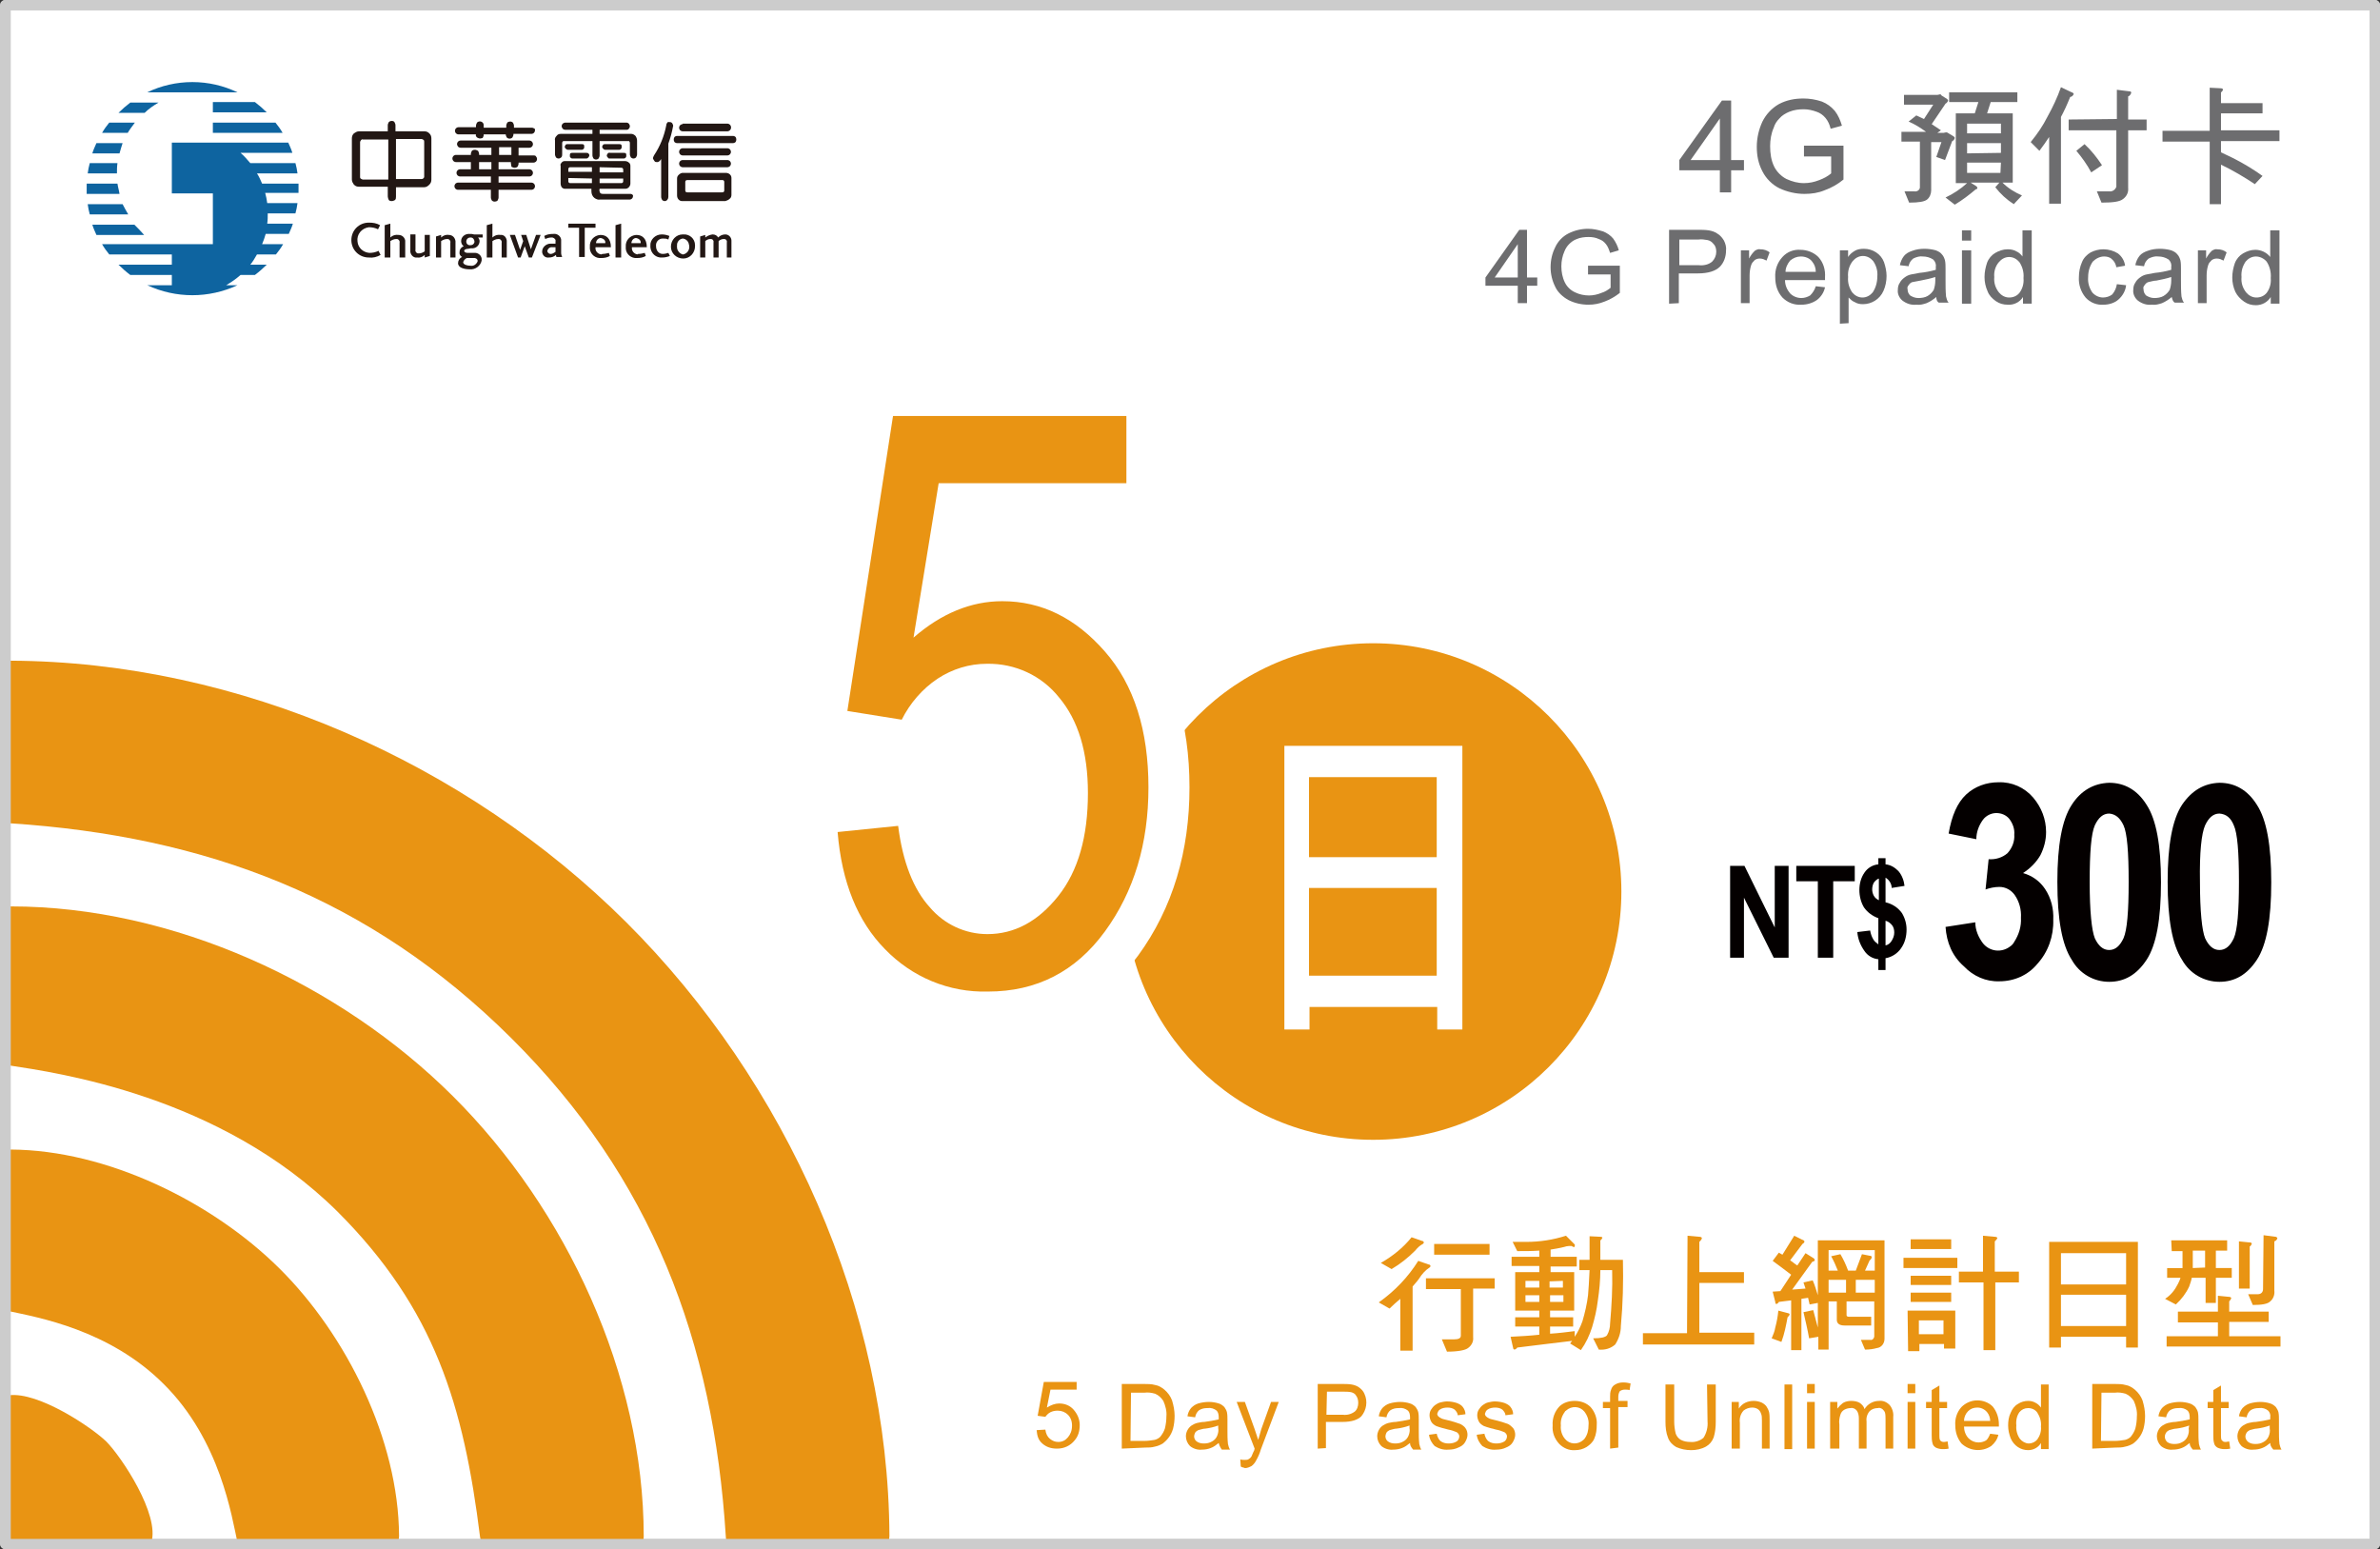 <?xml version="1.0" encoding="utf-8"?>
<!-- Generator: Adobe Illustrator 19.2.1, SVG Export Plug-In . SVG Version: 6.00 Build 0)  -->
<svg version="1.1" id="圖層_1" xmlns="http://www.w3.org/2000/svg" xmlns:xlink="http://www.w3.org/1999/xlink" x="0px" y="0px"
	 viewBox="0 0 464 302" style="enable-background:new 0 0 464 302;" xml:space="preserve">
<rect x="0" y="0" width="464" height="302" fill="#333333" stroke="none"/>
<style type="text/css">
	.st0{fill:#FFFFFF;stroke:#CCCCCC;stroke-width:2;stroke-linecap:round;stroke-linejoin:round;}
	.st1{fill:#040000;}
	.st2{fill:#E99413;}
	.st3{fill:#6D6D6F;}
	.st4{fill:#FFFFFF;}
	.st5{fill:#0E64A0;}
	.st6{fill:#221714;}
	.st7{fill:#4D92C0;stroke:#FFFFFF;stroke-width:16;stroke-miterlimit:10;}
	.st8{fill:none;stroke:#CCCCCC;stroke-width:2;stroke-linecap:round;stroke-linejoin:round;}
</style>
<title>5day</title>
<rect x="1" y="1" class="st0" width="462" height="300"/>
<path class="st1" d="M379.3,180.7l5.8-0.9c0,1.5,0.6,2.9,1.5,4.1c1.3,1.6,3.6,1.9,5.3,0.6c0.3-0.2,0.6-0.5,0.8-0.9
	c0.9-1.4,1.4-3,1.3-4.7c0.1-1.5-0.3-3.1-1.2-4.4c-0.7-1-1.8-1.6-3-1.6c-0.9,0-1.9,0.2-2.7,0.5l0.6-5.9c1.3,0.1,2.7-0.3,3.7-1.2
	c0.9-1,1.4-2.3,1.3-3.6c0.1-1.1-0.3-2.2-1-3.1c-0.6-0.7-1.5-1.1-2.5-1.1c-1,0-2,0.5-2.6,1.3c-0.8,1.1-1.3,2.4-1.3,3.8l-5.4-1.1
	c0.6-3.5,1.7-6,3.4-7.6c1.7-1.6,4-2.4,6.3-2.4c2.6-0.1,5.1,1,6.8,3c1.6,1.9,2.5,4.2,2.5,6.7c0,1.6-0.4,3.1-1.1,4.5
	c-0.8,1.4-2,2.6-3.4,3.5c1.8,0.5,3.3,1.6,4.3,3.1c1.2,1.8,1.7,3.9,1.6,6c0.1,3.2-1,6.3-3.1,8.6c-1.8,2.2-4.5,3.4-7.4,3.4
	c-2.6,0.1-5.1-1-6.9-2.9C380.6,186.4,379.5,183.7,379.3,180.7z"/>
<path class="st1" d="M411.2,152.6c3,0,5.5,1.4,7.3,4.3c1.9,2.9,2.8,7.9,2.8,15.1c0,7.2-0.9,12.2-2.8,15.1c-1.9,2.9-4.3,4.3-7.3,4.3
	c-3,0-5.8-1.6-7.3-4.3c-1.9-2.9-2.8-7.9-2.8-15.2c0-7.1,0.9-12.1,2.8-15C405.7,154.1,408.2,152.7,411.2,152.6z M411.2,158.6
	c-1.2,0-2.1,0.8-2.8,2.3c-0.7,1.6-1,5.2-1,11c0,5.8,0.4,9.5,1,11c0.7,1.5,1.6,2.3,2.8,2.3c1.2,0,2.1-0.8,2.8-2.3c0.7-1.6,1-5.2,1-11
	c0-5.8-0.3-9.5-1-11C413.3,159.4,412.4,158.7,411.2,158.6L411.2,158.6z"/>
<path class="st1" d="M432.7,152.6c3,0,5.5,1.4,7.3,4.3c1.9,2.9,2.8,7.9,2.8,15.1c0,7.2-0.9,12.2-2.8,15.1c-1.9,2.9-4.3,4.3-7.3,4.3
	c-3,0-5.8-1.6-7.3-4.3c-1.9-2.9-2.8-7.9-2.8-15.2c0-7.1,0.9-12.1,2.8-15C427.3,154.1,429.7,152.7,432.7,152.6z M432.7,158.6
	c-1.2,0-2.1,0.8-2.8,2.3c-0.7,1.6-1.1,5.2-1,11c0,5.8,0.4,9.5,1,11c0.7,1.5,1.6,2.3,2.8,2.3c1.2,0,2.1-0.8,2.8-2.3
	c0.7-1.6,1-5.2,1-11c0-5.8-0.3-9.5-1-11C434.9,159.4,434,158.7,432.7,158.6L432.7,158.6z"/>
<path class="st1" d="M337.3,186.7v-17.9h2.8l5.9,12v-12h2.7v17.9h-2.9l-5.8-11.7v11.7H337.3L337.3,186.7z"/>
<path class="st1" d="M354.4,186.7v-14.9h-4.2v-3h11.4v3h-4.2v14.9H354.4z"/>
<path class="st1" d="M366.2,184.1V179c-1.1-0.4-2.1-1.1-2.8-2.1c-0.6-1-0.9-2.2-0.9-3.4c0-1.2,0.3-2.4,1-3.4
	c0.6-0.9,1.6-1.5,2.7-1.6v-1.2h1.4v1.2c1,0.1,1.8,0.6,2.5,1.3c0.7,0.8,1.1,1.9,1.2,2.9l-2.5,0.4c0-0.8-0.5-1.6-1.2-2v4.8
	c1.3,0.3,2.4,1,3.2,2.1c0.6,1,0.9,2.1,0.9,3.2c0,1.3-0.3,2.6-1.1,3.7c-0.7,1-1.8,1.7-3,1.9v2.3h-1.4V187c-1.1-0.1-2.1-0.7-2.7-1.6
	c-0.8-1.1-1.3-2.4-1.4-3.7l2.5-0.3c0.1,0.6,0.3,1.2,0.6,1.7C365.4,183.5,365.8,183.8,366.2,184.1z M366.2,171.3
	c-0.4,0.2-0.7,0.5-0.9,0.8c-0.2,0.4-0.3,0.8-0.3,1.3c0,0.4,0.1,0.8,0.3,1.2c0.2,0.4,0.6,0.7,1,0.9V171.3L366.2,171.3z M367.6,184.3
	c0.5-0.1,0.9-0.4,1.2-0.9c0.3-0.5,0.5-1,0.5-1.6c0-0.5-0.1-1-0.4-1.4c-0.3-0.4-0.8-0.8-1.3-0.9L367.6,184.3L367.6,184.3z"/>
<path class="st2" d="M279.6,242.5h10.8v2.1h-10.8V242.5z M277.9,249.2h13.5v2h-4.2v9.5c0.1,0.8-0.3,1.6-1,2.1
	c-0.5,0.4-1.9,0.7-4.1,0.7l-1-2.4h2.4c0.8,0,1.3-0.2,1.3-0.7v-9.1h-6.8V249.2z M275.2,241.2l2,0.7c0.2,0,0.3,0.1,0.4,0.3
	c0,0.1-0.1,0.2-0.2,0.3c-0.6,0.3-1.1,0.8-1.5,1.3c-1.4,1.4-2.9,2.6-4.6,3.6l-2.1-1.2C271.5,244.9,273.6,243.2,275.2,241.2
	L275.2,241.2z M276.5,245.8l2,0.7c0.2,0,0.3,0.1,0.4,0.3c0,0.1-0.1,0.2-0.2,0.3c-0.8,0.5-1.5,1.3-2,2.1c-0.4,0.6-0.9,1.1-1.3,1.6
	v12.5H273v-10.1c-0.7,0.6-1.4,1.2-2.1,1.9l-2.1-1.2C271.9,251.7,274.5,249,276.5,245.8L276.5,245.8z"/>
<path class="st2" d="M304.8,253.8v-1.3h-2.6v1.3H304.8z M302.1,249.8v1.2h2.6v-1.3L302.1,249.8L302.1,249.8z M300.1,253.8v-1.3h-2.7
	v1.3H300.1z M297.4,251h2.7v-1.3h-2.7V251L297.4,251z M305.9,242.9c-0.3,0-0.7,0.1-1,0.2c-0.9,0.2-1.8,0.4-2.6,0.5v1.4h5.1v1.9h-5.1
	v1.1h4.6v7.5h-4.7v1.3h4.5v1.8h-4.5v1.4c1.6-0.1,3.2-0.3,4.8-0.5v1.1c0.6-0.9,1.1-1.9,1.5-3c0.5-1.7,0.9-3.4,1.1-5.1
	c0.1-1.1,0.2-2.7,0.3-4.9h-2v-2h2c0-1.4,0-2.9,0-4.6l2,0.1c0.4,0,0.5,0.1,0.5,0.2c-0.1,0.2-0.2,0.4-0.4,0.5c0,1.4,0,2.6,0,3.8h4.4
	c0.1,4.3,0,8.6-0.4,12.9c0,1.3-0.4,2.5-1.1,3.6c-0.9,0.8-2,1.1-3.2,1l-1.1-2.2c1.5,0,2.4-0.2,2.7-0.6c0.4-0.7,0.6-1.5,0.6-2.3
	c0.3-3.5,0.5-6.9,0.4-10.4h-2.3c0,2-0.2,4-0.5,6c-0.2,1.7-0.6,3.4-1.1,5.1c-0.5,1.6-1.2,3.1-2.2,4.5l-2.1-1.3l0.4-0.5
	c-2.4,0.3-6,0.7-10.7,1.3c-0.1,0.2-0.3,0.3-0.5,0.4c-0.2,0-0.3-0.2-0.3-0.3c0,0,0,0,0,0l-0.5-2.2c1.9-0.1,3.8-0.2,5.6-0.4v-1.6h-4.7
	v-1.8h4.7v-1.3h-4.7V248h4.7v-1.2h-5.4V245h5.4v-1.2c-1.3,0.1-2.8,0.1-4.3,0.1l-0.9-1.8h2.7c2.6,0,5.2-0.4,7.7-1.2l1.6,1.6
	c0.1,0.1,0.2,0.2,0.1,0.4c0,0.1,0,0.2-0.1,0.2c-0.2,0-0.4-0.1-0.5-0.2C306.2,242.9,306,242.9,305.9,242.9L305.9,242.9z"/>
<path class="st2" d="M329,240.9l2.2,0.2c0.4,0,0.6,0.1,0.6,0.3c-0.1,0.3-0.3,0.5-0.5,0.7v5.9h8.7v2.1h-8.7v9.7h10.7v2.3h-21.7v-2.2
	h8.6L329,240.9L329,240.9z"/>
<path class="st2" d="M361.8,252h3.7v-2.5h-3.7V252z M356.5,252h3.4v-2.5h-3.4V252z M356.5,247.7h1.8c-0.4-1-0.8-1.9-1.3-2.8l1.8-0.4
	c0.6,1,1.1,2.1,1.5,3.2h1.5l1.2-3.2l1.5,0.3c0.3,0,0.4,0.1,0.4,0.3c0,0.2-0.2,0.5-0.4,0.6l-0.9,2h1.9v-4h-9L356.5,247.7L356.5,247.7
	z M349.8,240.9l1.6,0.8c0.2,0,0.3,0.2,0.4,0.3c0,0.2-0.2,0.4-0.4,0.5l-2.4,3.2c0.5,0.3,0.9,0.7,1.4,1l1.6-2.4l1.6,1
	c0.1,0.1,0.2,0.2,0.2,0.4c0,0.1-0.2,0.2-0.5,0.3l-3.9,5.4c0.9-0.1,1.8-0.1,2.6-0.2c-0.1-0.4-0.3-0.8-0.4-1.2l1.8-0.4
	c0.4,0.9,0.7,1.9,1,2.9v-10.7h13v19.2c0,0.9-0.6,1.7-1.5,1.8c-0.7,0.2-1.5,0.3-2.3,0.3l-0.8-1.9l1.8,0c0.4,0.1,0.7-0.2,0.8-0.6
	c0-0.1,0-0.1,0-0.2v-6.7h-5.4v2.7c0,0.2,0.2,0.3,0.5,0.3h4.3v1.7h-5.2c-1,0-1.5-0.4-1.5-1.1v-3.6h-1.6v9.4h-2v-2.5l-1.8,0.3
	c-0.3-1.7-0.7-3.4-1.1-5.1l1.9-0.4c0.3,1.2,0.6,2.3,0.9,3.4V254l-1.6,0.3c-0.1-0.4-0.2-0.9-0.3-1.3l-1.3,0.2v10h-2v-9.7l-2.4,0.3
	c-0.1,0.2-0.3,0.4-0.5,0.4c-0.1,0-0.2-0.1-0.2-0.4l-0.5-2l1.5-0.1l2.1-3.2c-1.3-1-2.5-1.9-3.6-2.7l1.2-1.6l0.7,0.4L349.8,240.9z
	 M346.7,255.5l1.9,0.5c0.1,0,0.3,0.1,0.3,0.2c0,0,0,0,0,0c0,0.2-0.2,0.4-0.4,0.6c-0.3,1.6-0.6,3.2-1.2,4.8l-1.9-0.7
	c0.3-0.7,0.6-1.4,0.7-2.1C346.4,257.7,346.6,256.6,346.7,255.5L346.7,255.5z"/>
<path class="st2" d="M381.8,247.9h4.8v-7l2.2,0.2c0.4,0,0.6,0.1,0.6,0.3c-0.1,0.2-0.3,0.4-0.5,0.6v5.9h4.7v2.1H389v13.2h-2.3v-13.2
	h-4.8V247.9z M374.1,260.1h4.8v-2.7h-4.8V260.1z M372.5,252h7.9v1.8h-7.9V252z M372.5,248.7h7.9v1.8h-7.9V248.7z M372.5,241.6h7.9
	v1.9h-7.9V241.6z M371.9,255.5h9.3v7.4h-2.2V262h-4.8v1.4h-2.2L371.9,255.5L371.9,255.5z M371.1,245.2h10.5v2h-10.5V245.2z"/>
<path class="st2" d="M401.8,258.5h12.7v-6.1h-12.7V258.5z M401.8,250.4h12.7v-6.1h-12.7V250.4z M399.5,242.1h17.3v20.6h-2.3v-2.1
	h-12.7v2.1h-2.3V242.1L399.5,242.1z"/>
<path class="st2" d="M441.3,240.8l2.3,0.3c0.2,0,0.3,0.1,0.4,0.3c-0.1,0.3-0.3,0.5-0.6,0.6v9.6c0.1,0.8-0.2,1.6-0.8,2.1
	c-0.5,0.5-1.6,0.7-3.4,0.7l-0.9-2.1h1.9c0.6,0,1-0.4,1-1c0,0,0,0,0-0.1L441.3,240.8L441.3,240.8z M436.5,242l2,0.2
	c0.4,0,0.5,0.1,0.5,0.3c-0.1,0.2-0.2,0.4-0.4,0.5v8.2h-2.1L436.5,242L436.5,242z M429.9,247.1v-3.3h-2.4v3.4L429.9,247.1
	L429.9,247.1z M424.6,255.7h7.8v-3.1l2,0.2c0.4,0,0.6,0.1,0.6,0.3c-0.1,0.2-0.2,0.4-0.4,0.6v2h7.7v2h-7.7v2.8h10v2h-22.2v-2h10v-2.7
	h-7.8L424.6,255.7L424.6,255.7z M423.3,241.8h10.9v2h-2.2v3.4h3.1v1.9h-3.1v4.9h-2v-4.9h-2.7c-0.1,0.6-0.3,1.1-0.5,1.7
	c-0.6,1.3-1.5,2.5-2.6,3.5l-2.1-1.1c1.1-0.7,1.9-1.7,2.5-2.9c0.2-0.4,0.4-0.8,0.5-1.2h-2.6v-1.9h3v-3.3h-2.1L423.3,241.8
	L423.3,241.8z"/>
<path class="st3" d="M295.9,54.1v-6.5l-4.5,6.5L295.9,54.1L295.9,54.1z M295.9,59.1v-3.4h-6.3v-1.6l6.6-9.3h1.5v9.3h2v1.6h-2v3.4
	L295.9,59.1L295.9,59.1z"/>
<path class="st3" d="M309.6,53.5v-1.7h6.2v5.3c-0.9,0.7-1.9,1.3-3,1.7c-1,0.4-2,0.6-3.1,0.6c-1.4,0-2.7-0.3-3.9-0.9
	c-1.1-0.6-2.1-1.5-2.6-2.6c-0.6-1.2-0.9-2.5-0.9-3.8c0-1.4,0.3-2.7,0.9-3.9c0.5-1.1,1.4-2.1,2.6-2.7c1.2-0.6,2.5-0.9,3.8-0.9
	c1,0,1.9,0.2,2.9,0.5c0.8,0.3,1.5,0.8,2,1.4c0.5,0.7,0.9,1.5,1.1,2.3l-1.7,0.5c-0.2-0.6-0.4-1.2-0.8-1.7c-0.4-0.5-0.8-0.8-1.4-1
	c-0.6-0.3-1.3-0.4-2-0.4c-0.8,0-1.6,0.1-2.3,0.4c-0.6,0.2-1.1,0.6-1.5,1c-0.4,0.4-0.7,0.9-0.9,1.4c-0.4,0.9-0.6,1.9-0.6,2.9
	c0,1.1,0.2,2.2,0.7,3.2c0.4,0.8,1.1,1.5,2,1.9c0.8,0.4,1.8,0.6,2.7,0.6c0.8,0,1.7-0.2,2.4-0.5c0.7-0.2,1.3-0.6,1.8-1v-2.6H309.6z"/>
<path class="st3" d="M327.4,51.7h3.8c0.9,0.1,1.9-0.1,2.6-0.7c0.5-0.5,0.8-1.2,0.8-1.9c0-0.5-0.1-1.1-0.5-1.5
	c-0.3-0.4-0.7-0.7-1.2-0.8c-0.6-0.1-1.2-0.2-1.8-0.1h-3.7L327.4,51.7L327.4,51.7z M325.4,59.2V44.8h5.5c0.7,0,1.5,0,2.2,0.1
	c0.6,0.1,1.3,0.3,1.8,0.7c0.5,0.3,0.9,0.8,1.2,1.3c0.3,0.6,0.5,1.3,0.4,2c0,1.1-0.4,2.3-1.2,3.1c-0.8,0.8-2.2,1.3-4.3,1.3h-3.7v5.8
	L325.4,59.2L325.4,59.2z"/>
<path class="st3" d="M339.4,59.2V48.8h1.6v1.6c0.3-0.6,0.7-1.1,1.1-1.5c0.3-0.2,0.7-0.4,1.1-0.3c0.7,0,1.3,0.2,1.8,0.6l-0.6,1.6
	c-0.4-0.2-0.8-0.4-1.3-0.4c-0.4,0-0.7,0.1-1,0.3c-0.3,0.3-0.6,0.6-0.7,1c-0.2,0.6-0.3,1.3-0.3,2v5.4H339.4L339.4,59.2z"/>
<path class="st3" d="M348.1,53h5.9c0-0.7-0.2-1.4-0.7-2c-0.5-0.7-1.4-1-2.2-1c-0.8,0-1.5,0.3-2.1,0.8
	C348.5,51.4,348.1,52.2,348.1,53z M354,55.8l1.8,0.2c-0.2,1-0.8,1.9-1.6,2.5c-0.9,0.6-1.9,0.9-3,0.9c-1.4,0.1-2.7-0.4-3.7-1.4
	c-1-1.1-1.4-2.5-1.4-3.9c-0.1-1.5,0.4-2.9,1.4-4c0.9-1,2.2-1.5,3.5-1.4c1.3,0,2.6,0.5,3.5,1.4c1,1.1,1.4,2.5,1.3,4
	c0,0.1,0,0.3,0,0.5H348c0,1,0.4,1.9,1,2.6c0.6,0.6,1.4,0.9,2.2,0.9c0.6,0,1.2-0.2,1.7-0.5C353.4,57.1,353.8,56.5,354,55.8L354,55.8z
	"/>
<path class="st3" d="M360.3,54c-0.1,1.1,0.2,2.1,0.8,3c0.5,0.6,1.2,1,2,1c0.8,0,1.5-0.4,2-1c0.6-0.9,0.9-2,0.9-3.1
	c0.1-1.1-0.2-2.1-0.8-3c-0.5-0.6-1.2-1-2-1c-0.8,0-1.5,0.4-2,1C360.5,51.8,360.2,52.9,360.3,54z M358.7,63.1V48.8h1.6v1.3
	c0.3-0.5,0.8-0.9,1.3-1.2c0.5-0.3,1.1-0.4,1.8-0.4c1.7,0,3.3,1,3.9,2.6c0.3,0.9,0.5,1.8,0.5,2.7c0,1-0.2,2-0.6,2.9
	c-0.7,1.6-2.3,2.6-4,2.6c-0.6,0-1.1-0.1-1.6-0.4c-0.5-0.2-0.8-0.5-1.2-0.9v5L358.7,63.1L358.7,63.1z"/>
<path class="st3" d="M377.3,54c-0.9,0.3-1.9,0.5-2.9,0.7c-0.5,0.1-1.1,0.2-1.6,0.3c-0.3,0.1-0.5,0.3-0.7,0.6
	c-0.2,0.2-0.3,0.5-0.2,0.8c0,0.5,0.2,0.9,0.5,1.2c0.5,0.3,1,0.5,1.6,0.5c0.6,0,1.3-0.1,1.8-0.4c0.5-0.3,0.9-0.7,1.2-1.2
	c0.2-0.6,0.3-1.2,0.3-1.8L377.3,54L377.3,54z M377.5,57.9c-0.6,0.5-1.2,0.9-1.9,1.2c-0.6,0.2-1.3,0.4-2,0.3c-1,0.1-1.9-0.2-2.7-0.8
	c-0.6-0.5-1-1.3-0.9-2.1c0-0.5,0.1-1,0.4-1.4c0.2-0.4,0.5-0.7,0.9-1c0.4-0.3,0.8-0.5,1.3-0.6c0.5-0.1,1.1-0.2,1.6-0.3
	c1.1-0.1,2.1-0.3,3.2-0.6v-0.5c0.1-0.6-0.1-1.1-0.5-1.5c-0.6-0.4-1.3-0.6-2-0.6c-0.6-0.1-1.3,0.1-1.9,0.4c-0.5,0.4-0.8,0.9-0.9,1.5
	l-1.7-0.2c0.1-0.6,0.4-1.3,0.8-1.8c0.4-0.5,1-0.8,1.6-1c0.8-0.3,1.6-0.4,2.4-0.4c0.7,0,1.5,0.1,2.2,0.3c0.5,0.2,0.9,0.4,1.2,0.8
	c0.3,0.3,0.5,0.8,0.6,1.2c0.1,0.5,0.1,1.1,0.1,1.6v2.3c0,1,0,2.1,0.1,3.1c0.1,0.4,0.2,0.9,0.5,1.2h-1.9
	C377.6,58.8,377.5,58.3,377.5,57.9L377.5,57.9z"/>
<path class="st3" d="M382.5,59.2V48.8h1.8v10.4H382.5z M382.5,46.9v-2h1.8v2H382.5z"/>
<path class="st3" d="M388.8,54c-0.1,1.1,0.2,2.1,0.9,3c0.5,0.6,1.2,1,2,1c0.8,0,1.5-0.3,2-0.9c0.6-0.8,0.9-1.8,0.8-2.9
	c0.1-1.1-0.2-2.2-0.8-3.1c-0.5-0.6-1.2-1-2-1c-0.8,0-1.5,0.4-2,1C389,51.9,388.7,53,388.8,54z M394.4,59.2v-1.3
	c-0.6,1-1.8,1.6-3,1.5c-0.8,0-1.6-0.2-2.3-0.7c-0.7-0.5-1.3-1.1-1.6-1.9c-0.4-0.9-0.6-1.8-0.6-2.8c0-1,0.2-1.9,0.5-2.8
	c0.3-0.8,0.9-1.5,1.6-1.9c0.7-0.4,1.5-0.7,2.4-0.7c0.6,0,1.2,0.1,1.7,0.4c0.5,0.2,0.9,0.6,1.2,1v-5.1h1.8v14.3L394.4,59.2
	L394.4,59.2z"/>
<path class="st3" d="M412.7,55.4l1.8,0.2c-0.1,1.1-0.7,2.1-1.5,2.8c-0.8,0.7-1.9,1-2.9,1c-1.3,0.1-2.6-0.4-3.5-1.4
	c-0.9-1.1-1.4-2.5-1.3-4c0-1,0.2-2,0.6-2.9c0.3-0.8,1-1.5,1.7-1.9c0.8-0.4,1.6-0.6,2.5-0.6c1,0,2,0.3,2.8,0.8
	c0.8,0.6,1.3,1.5,1.4,2.4l-1.7,0.3c-0.1-0.6-0.4-1.2-0.9-1.6c-0.4-0.4-1-0.5-1.5-0.5c-0.8,0-1.6,0.4-2.2,1c-0.6,0.9-0.9,1.9-0.9,3
	c-0.1,1.1,0.2,2.1,0.8,3c0.5,0.6,1.3,1,2.1,1c0.6,0,1.3-0.2,1.8-0.6C412.3,56.8,412.6,56.1,412.7,55.4z"/>
<path class="st3" d="M423.3,54c-0.9,0.3-1.9,0.5-2.9,0.7c-0.5,0-1.1,0.2-1.6,0.3c-0.3,0.1-0.5,0.3-0.7,0.6c-0.2,0.2-0.3,0.5-0.2,0.8
	c0,0.5,0.2,0.9,0.5,1.2c0.5,0.3,1,0.5,1.6,0.5c0.6,0,1.3-0.1,1.8-0.4c0.5-0.3,0.9-0.7,1.2-1.2c0.2-0.6,0.3-1.2,0.3-1.8L423.3,54
	L423.3,54z M423.4,57.9c-0.6,0.5-1.2,0.9-1.9,1.2c-0.6,0.2-1.3,0.4-2,0.3c-1,0.1-1.9-0.2-2.7-0.8c-0.6-0.5-1-1.3-0.9-2.1
	c0-0.5,0.1-1,0.4-1.4c0.2-0.4,0.5-0.7,0.9-1c0.4-0.3,0.8-0.5,1.3-0.6c0.5-0.1,1.1-0.2,1.6-0.3c1.1-0.1,2.1-0.3,3.2-0.6v-0.5
	c0.1-0.6-0.1-1.1-0.5-1.5c-0.6-0.4-1.3-0.6-2-0.6c-0.6-0.1-1.3,0.1-1.9,0.4c-0.5,0.4-0.8,0.9-0.9,1.5l-1.7-0.2
	c0.1-0.6,0.4-1.3,0.8-1.8c0.4-0.5,1-0.8,1.6-1c0.8-0.3,1.6-0.4,2.4-0.4c0.7,0,1.5,0.1,2.2,0.3c0.5,0.2,0.9,0.4,1.2,0.8
	c0.3,0.3,0.5,0.8,0.6,1.2c0.1,0.5,0.1,1.1,0.1,1.6v2.3c0,1,0,2.1,0.1,3.1c0.1,0.4,0.2,0.9,0.5,1.2h-1.8
	C423.6,58.8,423.5,58.3,423.4,57.9L423.4,57.9z"/>
<path class="st3" d="M428.5,59.2V48.8h1.6v1.6c0.3-0.6,0.7-1.1,1.1-1.5c0.3-0.2,0.7-0.4,1.1-0.3c0.7,0,1.3,0.2,1.8,0.6l-0.6,1.6
	c-0.4-0.2-0.8-0.4-1.3-0.4c-0.4,0-0.7,0.1-1,0.3c-0.3,0.3-0.6,0.6-0.7,1c-0.2,0.6-0.3,1.3-0.3,2v5.4H428.5L428.5,59.2z"/>
<path class="st3" d="M437,54c-0.1,1.1,0.2,2.1,0.9,3c0.5,0.6,1.2,1,2,1c0.8,0,1.5-0.3,2-0.9c0.6-0.8,0.9-1.8,0.8-2.9
	c0.1-1.1-0.2-2.3-0.8-3.2c-0.5-0.6-1.3-1-2.1-1c-0.8,0-1.5,0.4-2,1C437.2,51.9,436.9,52.9,437,54z M442.7,59.2v-1.3
	c-0.6,1-1.7,1.6-2.9,1.6c-0.8,0-1.6-0.2-2.3-0.7c-0.7-0.5-1.3-1.1-1.7-1.9c-0.4-0.9-0.6-1.8-0.6-2.8c0-1,0.2-1.9,0.5-2.8
	c0.3-0.8,0.9-1.5,1.6-1.9c0.7-0.4,1.5-0.7,2.4-0.7c1.1,0,2.2,0.5,2.9,1.4v-5.2h1.8v14.3L442.7,59.2L442.7,59.2z"/>
<path class="st3" d="M335.3,31.2v-8.1l-5.7,8.1L335.3,31.2L335.3,31.2z M335.3,37.5v-4.3h-7.9v-2l8.3-11.6h1.8v11.6h2.5v2h-2.5v4.3
	L335.3,37.5L335.3,37.5z"/>
<path class="st3" d="M351.7,30.5v-2.1h7.7V35c-1.1,0.9-2.3,1.6-3.7,2.1c-1.2,0.5-2.5,0.7-3.9,0.7c-1.7,0-3.4-0.4-4.9-1.1
	c-1.4-0.7-2.6-1.9-3.3-3.3c-0.8-1.5-1.1-3.1-1.1-4.8c0-1.7,0.4-3.4,1.1-4.9c0.7-1.4,1.8-2.6,3.2-3.4c1.5-0.8,3.1-1.1,4.8-1.1
	c1.2,0,2.4,0.2,3.6,0.6c1,0.4,1.8,1,2.5,1.8c0.7,0.9,1.1,1.9,1.4,2.9l-2.2,0.6c-0.2-0.8-0.5-1.5-1-2.1c-0.5-0.6-1.1-1-1.7-1.2
	c-0.8-0.3-1.7-0.5-2.5-0.5c-1,0-1.9,0.1-2.9,0.5c-0.7,0.3-1.4,0.7-1.9,1.3c-0.5,0.5-0.9,1.1-1.1,1.8c-0.5,1.1-0.7,2.4-0.7,3.6
	c0,1.4,0.2,2.8,0.8,4c0.5,1,1.4,1.9,2.4,2.4c1.1,0.5,2.2,0.8,3.4,0.8c1,0,2-0.2,3-0.6c0.8-0.3,1.6-0.7,2.3-1.3v-3.3H351.7
	L351.7,30.5z"/>
<path class="st3" d="M390.1,31.7h-6.6v2h6.5L390.1,31.7L390.1,31.7z M390.1,29.8v-1.9h-6.6v2L390.1,29.8L390.1,29.8z M390.1,26v-1.9
	h-6.6V26L390.1,26L390.1,26z M393.3,18v1.9h-5.2l-0.7,2.2h5v13.5h-2c1.1,1.1,2.4,1.9,3.8,2.5l-1.6,1.7c-1.4-0.9-2.6-2-3.6-3.3
	l0.8-0.9h-5.6l1.1,0.7c0.1,0.1,0.2,0.2,0.2,0.3c0,0.2-0.1,0.3-0.3,0.3c-1.3,1.1-2.6,2.1-4.1,3l-1.8-1.4c1.5-0.7,3-1.7,4.2-2.8h-2.2
	V22.1h3.7l0.7-2.2h-5.7V18H393.3L393.3,18z M378.5,18.6l1.1,0.7c0.1,0.1,0.2,0.2,0.2,0.3c-0.1,0.3-0.3,0.5-0.5,0.6l-2.7,4
	c0.6,0.4,1.2,0.8,1.8,1.2l-0.7,0.5h1.2l0.5-0.1c0.2,0,0.4,0.1,0.5,0.2l1,0.6c0.1,0.1,0.2,0.2,0.2,0.3c-0.1,0.3-0.2,0.5-0.5,0.6
	l-1.4,3.7l-1.7-0.6l1-2.9h-2v9.4c0,0.7-0.3,1.4-0.8,1.8c-0.5,0.4-1.6,0.6-3.5,0.6l-0.9-2.2h1.9c0.5,0.1,1-0.2,1.1-0.7c0,0,0,0,0,0
	v-9h-3.6v-1.9h4.8c-1.1-0.8-2.2-1.5-3.4-2l1.5-1.2c0.5,0.2,1,0.5,1.5,0.7l1.8-2.8h-5.7v-1.9h6.5l0.5-0.1
	C378.2,18.3,378.4,18.4,378.5,18.6L378.5,18.6z"/>
<path class="st3" d="M409.8,32.2l-2.1,1.4c-0.8-1.5-1.8-2.9-2.9-4.2l1.6-1.3C407.7,29.3,408.8,30.7,409.8,32.2z M412.7,23.2v-5.7
	l2.4,0.3c0.3,0,0.4,0.1,0.4,0.3c-0.1,0.3-0.3,0.6-0.6,0.7v4.5h3.6v2.1h-3.6v11.2c0.1,0.9-0.3,1.7-1,2.2c-0.6,0.5-1.9,0.7-4.2,0.7
	l-0.9-2.2h2.4c0.6,0.1,1.2-0.3,1.4-0.9c0,0,0-0.1,0-0.2V25.4h-9.3v-2.1L412.7,23.2L412.7,23.2z M403.9,18c0.2,0,0.3,0.2,0.4,0.3
	c-0.1,0.3-0.4,0.6-0.7,0.6c-0.6,1.5-1.2,2.8-1.8,3.9v16.9h-2.3v-13c-0.6,0.9-1.2,1.8-1.9,2.7l-1.7-1.7c1.3-1.6,2.4-3.2,3.3-5
	c1-1.8,1.9-3.7,2.6-5.7L403.9,18z"/>
<path class="st3" d="M432.8,17.2c0.4,0,0.6,0.1,0.6,0.3c-0.1,0.2-0.2,0.4-0.4,0.5v2.1h8.1v2H433v3.3h11.4v2.1H433v2.2
	c2.9,1.3,5.6,2.8,8.1,4.6l-1.5,1.6c-2.1-1.4-4.3-2.7-6.6-3.8v7.7h-2.2V27.6h-9.2v-2.1h9.2v-8.4L432.8,17.2z"/>
<path class="st2" d="M220.4,280.9h2.7c0.7,0,1.3-0.1,2-0.2c0.4-0.1,0.8-0.3,1.1-0.6c0.4-0.5,0.7-1,0.9-1.6c0.2-0.8,0.3-1.6,0.3-2.4
	c0.1-1-0.2-2.1-0.6-3c-0.4-0.6-0.9-1.1-1.6-1.4c-0.7-0.2-1.4-0.3-2.1-0.2h-2.6L220.4,280.9L220.4,280.9z M218.7,282.4v-12.6h4.3
	c0.8,0,1.5,0,2.2,0.2c0.7,0.1,1.3,0.5,1.8,0.9c0.7,0.6,1.2,1.3,1.5,2.1c0.3,1,0.5,2,0.5,3c0,0.9-0.1,1.7-0.3,2.5
	c-0.2,0.7-0.5,1.3-0.9,1.8c-0.3,0.4-0.7,0.8-1.1,1.1c-0.5,0.3-1,0.5-1.5,0.6c-0.7,0.2-1.3,0.2-2,0.2L218.7,282.4L218.7,282.4z"/>
<path class="st2" d="M237.5,277.9c-0.8,0.3-1.7,0.5-2.5,0.6c-0.5,0-0.9,0.2-1.4,0.3c-0.2,0.1-0.5,0.3-0.6,0.5
	c-0.1,0.2-0.2,0.5-0.2,0.7c0,0.4,0.2,0.8,0.5,1c0.4,0.3,0.9,0.4,1.4,0.4c0.6,0,1.1-0.1,1.6-0.4c0.4-0.2,0.8-0.6,1-1.1
	c0.2-0.5,0.3-1,0.2-1.5L237.5,277.9L237.5,277.9z M237.6,281.3c-0.5,0.4-1,0.8-1.6,1c-0.5,0.2-1.1,0.3-1.7,0.3
	c-0.8,0.1-1.7-0.2-2.3-0.7c-0.5-0.5-0.8-1.2-0.8-1.9c0-0.8,0.4-1.6,1.1-2.1c0.3-0.2,0.7-0.4,1.1-0.5c0.5-0.1,0.9-0.2,1.4-0.2
	c0.9-0.1,1.9-0.3,2.8-0.5v-0.4c0-0.5-0.1-1-0.4-1.3c-0.5-0.4-1.1-0.6-1.8-0.5c-0.6,0-1.1,0.1-1.6,0.4c-0.4,0.3-0.7,0.8-0.8,1.4
	l-1.5-0.2c0.1-0.6,0.3-1.1,0.7-1.6c0.4-0.4,0.8-0.7,1.4-0.9c0.7-0.2,1.4-0.3,2.1-0.3c0.6,0,1.3,0.1,1.9,0.3c0.4,0.1,0.8,0.4,1.1,0.7
	c0.2,0.3,0.4,0.6,0.5,1c0.1,0.5,0.1,1,0.1,1.4v2.1c0,0.9,0,1.8,0.1,2.7c0.1,0.4,0.2,0.8,0.4,1.1h-1.6
	C237.8,282,237.7,281.7,237.6,281.3L237.6,281.3z"/>
<path class="st2" d="M241.9,285.9l-0.1-1.4c0.3,0.1,0.6,0.1,0.9,0.1c0.3,0,0.6,0,0.8-0.2c0.2-0.1,0.4-0.3,0.5-0.5
	c0.2-0.4,0.3-0.8,0.5-1.1l0.1-0.4l-3.5-9.1h1.6l1.9,5.3c0.2,0.7,0.5,1.4,0.7,2.1c0.2-0.7,0.4-1.4,0.6-2.1l1.9-5.3h1.5l-3.5,9.3
	c-0.2,0.7-0.5,1.4-0.9,2.1c-0.2,0.4-0.5,0.8-0.9,1.1c-0.4,0.2-0.8,0.4-1.3,0.4C242.6,286.1,242.2,286.1,241.9,285.9z"/>
<path class="st2" d="M258.6,275.8h3.2c0.8,0.1,1.6-0.1,2.3-0.6c0.5-0.4,0.7-1.1,0.7-1.7c0-0.5-0.1-1-0.4-1.4c-0.2-0.4-0.6-0.6-1-0.7
	c-0.5-0.1-1-0.1-1.5-0.1h-3.2L258.6,275.8L258.6,275.8z M256.9,282.4v-12.6h4.7c0.6,0,1.3,0,1.9,0.1c0.6,0.1,1.1,0.3,1.5,0.6
	c0.4,0.3,0.8,0.7,1,1.2c0.7,1.5,0.4,3.2-0.6,4.4c-0.7,0.7-1.9,1.1-3.7,1.1h-3.2v5.1L256.9,282.4L256.9,282.4z"/>
<path class="st2" d="M274.8,277.9c-0.8,0.3-1.7,0.5-2.5,0.6c-0.5,0-0.9,0.2-1.4,0.3c-0.2,0.1-0.5,0.3-0.6,0.5
	c-0.1,0.2-0.2,0.5-0.2,0.7c0,0.4,0.2,0.8,0.5,1c0.4,0.3,0.9,0.4,1.4,0.4c0.6,0,1.1-0.1,1.6-0.4c0.4-0.2,0.8-0.6,1-1.1
	c0.2-0.5,0.3-1,0.2-1.5L274.8,277.9L274.8,277.9z M274.9,281.3c-0.5,0.4-1,0.8-1.6,1c-0.5,0.2-1.1,0.3-1.7,0.3
	c-0.8,0.1-1.7-0.2-2.3-0.7c-0.5-0.5-0.8-1.2-0.8-1.9c0-0.4,0.1-0.8,0.3-1.2c0.2-0.4,0.5-0.7,0.8-0.9c0.3-0.2,0.7-0.4,1.1-0.5
	c0.5-0.1,0.9-0.2,1.4-0.2c0.9-0.1,1.9-0.3,2.8-0.5c0-0.2,0-0.3,0-0.4c0-0.5-0.1-1-0.4-1.3c-0.5-0.4-1.1-0.6-1.8-0.5
	c-0.6,0-1.1,0.1-1.6,0.4c-0.4,0.3-0.7,0.8-0.8,1.4l-1.5-0.2c0.1-0.6,0.3-1.1,0.7-1.6c0.4-0.4,0.8-0.7,1.4-0.9
	c0.7-0.2,1.4-0.3,2.1-0.3c0.6,0,1.3,0.1,1.9,0.3c0.4,0.1,0.8,0.4,1.1,0.7c0.2,0.3,0.4,0.6,0.5,1c0.1,0.5,0.1,1,0.1,1.4v2.1
	c0,0.9,0,1.8,0.1,2.7c0.1,0.4,0.2,0.8,0.4,1.1h-1.6C275,282,274.9,281.7,274.9,281.3L274.9,281.3z"/>
<path class="st2" d="M278.6,279.7l1.5-0.2c0.1,0.5,0.3,1,0.7,1.4c0.5,0.4,1.1,0.5,1.6,0.5c0.6,0,1.1-0.1,1.6-0.4
	c0.3-0.2,0.5-0.6,0.5-1c0-0.3-0.2-0.6-0.5-0.8c-0.5-0.2-1-0.4-1.6-0.5c-0.8-0.2-1.6-0.4-2.4-0.7c-0.4-0.2-0.8-0.5-1-0.9
	c-0.2-0.4-0.3-0.8-0.3-1.2c0-0.4,0.1-0.8,0.3-1.1c0.2-0.3,0.4-0.6,0.8-0.9c0.3-0.2,0.6-0.4,1-0.5c0.4-0.1,0.9-0.2,1.3-0.2
	c0.6,0,1.3,0.1,1.9,0.3c0.5,0.2,0.9,0.4,1.2,0.8c0.3,0.4,0.5,0.9,0.5,1.4l-1.5,0.2c0-0.4-0.3-0.8-0.6-1.1c-0.4-0.3-0.9-0.4-1.4-0.4
	c-0.5,0-1.1,0.1-1.5,0.4c-0.3,0.2-0.4,0.5-0.5,0.8c0,0.2,0.1,0.4,0.2,0.5c0.2,0.2,0.4,0.3,0.6,0.4c0.1,0.1,0.6,0.2,1.4,0.4
	c0.8,0.2,1.5,0.4,2.3,0.7c0.4,0.2,0.8,0.5,1,0.8c0.3,0.4,0.4,0.9,0.4,1.3c0,0.5-0.2,1-0.5,1.5c-0.3,0.5-0.8,0.8-1.3,1
	c-0.6,0.3-1.3,0.4-1.9,0.4c-1,0.1-1.9-0.2-2.7-0.7C279.2,281.4,278.7,280.6,278.6,279.7z"/>
<path class="st2" d="M287.9,279.7l1.5-0.2c0.1,0.5,0.3,1,0.7,1.4c0.5,0.4,1.1,0.5,1.6,0.5c0.6,0,1.1-0.1,1.6-0.4
	c0.3-0.2,0.5-0.6,0.5-1c0-0.3-0.2-0.6-0.5-0.8c-0.5-0.2-1-0.4-1.6-0.5c-0.8-0.2-1.6-0.4-2.4-0.7c-0.4-0.2-0.8-0.5-1-0.9
	c-0.2-0.4-0.3-0.8-0.3-1.2c0-0.4,0.1-0.8,0.3-1.1c0.2-0.3,0.4-0.6,0.8-0.9c0.3-0.2,0.6-0.4,1-0.5c0.4-0.1,0.9-0.2,1.3-0.2
	c0.6,0,1.3,0.1,1.9,0.3c0.5,0.2,0.9,0.4,1.2,0.8c0.3,0.4,0.5,0.9,0.5,1.4l-1.5,0.2c0-0.4-0.3-0.8-0.6-1.1c-0.4-0.3-0.9-0.4-1.4-0.4
	c-0.5,0-1.1,0.1-1.5,0.4c-0.3,0.2-0.4,0.5-0.5,0.8c0,0.2,0.1,0.4,0.2,0.5c0.2,0.2,0.4,0.3,0.6,0.4c0.1,0.1,0.6,0.2,1.4,0.4
	c0.8,0.2,1.5,0.4,2.3,0.7c0.4,0.2,0.7,0.5,1,0.8c0.3,0.4,0.4,0.9,0.4,1.3c0,0.5-0.2,1-0.5,1.5c-0.3,0.5-0.8,0.8-1.3,1
	c-0.6,0.3-1.3,0.4-1.9,0.4c-1,0.1-1.9-0.2-2.7-0.7C288.5,281.4,288,280.6,287.9,279.7z"/>
<path class="st2" d="M304.3,277.9c-0.1,0.9,0.2,1.9,0.8,2.6c0.9,1.1,2.5,1.2,3.6,0.2c0.1-0.1,0.2-0.2,0.2-0.2
	c0.6-0.8,0.8-1.7,0.8-2.7c0.1-0.9-0.2-1.8-0.8-2.6c-0.9-1.1-2.5-1.2-3.6-0.2c-0.1,0.1-0.2,0.1-0.2,0.2
	C304.5,276,304.2,276.9,304.3,277.9z M302.7,277.9c-0.1-1.4,0.4-2.8,1.4-3.8c0.8-0.7,1.8-1,2.9-1c1.2,0,2.3,0.4,3.1,1.2
	c0.8,0.9,1.3,2.2,1.2,3.4c0,1-0.1,1.9-0.5,2.8c-0.3,0.7-0.9,1.2-1.5,1.6c-0.7,0.4-1.4,0.6-2.2,0.6c-1.2,0.1-2.3-0.4-3.1-1.2
	C303,280.4,302.6,279.2,302.7,277.9z"/>
<path class="st2" d="M313.9,282.4v-7.9h-1.4v-1.2h1.4v-1c0-0.5,0-0.9,0.2-1.4c0.1-0.4,0.4-0.8,0.8-1c0.5-0.3,1-0.4,1.6-0.4
	c0.5,0,1,0.1,1.4,0.2l-0.2,1.3c-0.3-0.1-0.6-0.1-0.9-0.1c-0.4,0-0.7,0.1-1,0.3c-0.2,0.3-0.3,0.7-0.3,1.1v0.8h1.8v1.2h-1.8v7.9
	L313.9,282.4L313.9,282.4z"/>
<path class="st2" d="M332.8,269.9h1.7v7.3c0,1-0.1,2-0.4,3c-0.3,0.8-0.8,1.4-1.5,1.8c-0.9,0.5-1.9,0.7-2.9,0.7c-1,0-2-0.2-2.9-0.6
	c-0.7-0.4-1.3-1-1.6-1.8c-0.4-1-0.5-2.1-0.5-3.1v-7.3h1.7v7.2c0,0.8,0.1,1.6,0.3,2.4c0.2,0.5,0.5,0.9,1,1.2c0.6,0.3,1.2,0.4,1.8,0.4
	c0.9,0.1,1.9-0.2,2.6-0.8c0.6-0.9,0.9-2.1,0.8-3.2L332.8,269.9L332.8,269.9z"/>
<path class="st2" d="M337.6,282.4v-9.1h1.4v1.3c0.6-1,1.7-1.5,2.9-1.5c0.5,0,1,0.1,1.5,0.3c0.4,0.2,0.7,0.4,1,0.8
	c0.2,0.3,0.4,0.7,0.5,1.1c0.1,0.5,0.1,1,0.1,1.5v5.6h-1.5v-5.5c0-0.5,0-1-0.2-1.4c-0.1-0.3-0.3-0.6-0.6-0.8
	c-0.3-0.2-0.7-0.3-1.1-0.3c-0.6,0-1.2,0.2-1.7,0.6c-0.6,0.7-0.8,1.5-0.7,2.4v5L337.6,282.4L337.6,282.4z"/>
<rect x="347.9" y="269.9" class="st2" width="1.5" height="12.6"/>
<path class="st2" d="M352.3,282.4v-9.1h1.5v9.1H352.3z M352.3,271.6v-1.8h1.5v1.8H352.3z"/>
<path class="st2" d="M356.8,282.4v-9.1h1.4v1.3c0.3-0.4,0.7-0.8,1.1-1.1c0.5-0.3,1.1-0.4,1.6-0.4c0.6,0,1.2,0.1,1.7,0.4
	c0.4,0.3,0.8,0.7,0.9,1.2c0.6-1,1.7-1.6,2.8-1.6c0.8-0.1,1.5,0.2,2.1,0.8c0.5,0.6,0.8,1.5,0.7,2.3v6.2h-1.5v-5.7
	c0-0.4,0-0.9-0.1-1.3c-0.1-0.3-0.3-0.5-0.5-0.7c-0.3-0.2-0.6-0.3-0.9-0.2c-0.6,0-1.2,0.2-1.6,0.6c-0.5,0.6-0.7,1.3-0.6,2v5.3h-1.5
	v-5.9c0-0.5-0.1-1.1-0.4-1.5c-0.3-0.4-0.8-0.6-1.2-0.5c-0.4,0-0.8,0.1-1.2,0.3c-0.4,0.2-0.7,0.6-0.8,1c-0.2,0.6-0.3,1.3-0.2,1.9v4.7
	L356.8,282.4L356.8,282.4z"/>
<path class="st2" d="M371.9,282.4v-9.1h1.5v9.1H371.9z M371.9,271.6v-1.8h1.5v1.8H371.9z"/>
<path class="st2" d="M379.7,281l0.2,1.4c-0.4,0.1-0.8,0.1-1.2,0.1c-0.4,0-0.9-0.1-1.3-0.3c-0.3-0.2-0.5-0.4-0.6-0.7
	c-0.2-0.6-0.2-1.2-0.2-1.8v-5.2h-1.1v-1.2h1.1V271l1.5-0.9v3.2h1.5v1.2h-1.5v5.3c0,0.3,0,0.6,0.1,0.9c0.1,0.1,0.1,0.2,0.3,0.3
	c0.2,0.1,0.3,0.1,0.5,0.1C379.3,281.1,379.5,281,379.7,281z"/>
<path class="st2" d="M382.9,277h5.1c0-0.6-0.2-1.2-0.6-1.7c-0.5-0.6-1.2-0.9-1.9-0.9c-0.7,0-1.3,0.2-1.8,0.7
	C383.2,275.6,382.9,276.3,382.9,277z M388,279.5l1.6,0.2c-0.2,0.9-0.7,1.6-1.4,2.2c-1.8,1.2-4.2,1-5.8-0.5c-0.8-1-1.2-2.2-1.2-3.5
	c-0.1-1.3,0.3-2.6,1.2-3.6c0.8-0.8,1.9-1.3,3.1-1.3c1.1,0,2.2,0.4,3,1.2c0.8,1,1.2,2.2,1.2,3.5c0,0.1,0,0.2,0,0.4h-6.8
	c0,0.8,0.3,1.7,0.9,2.3c0.5,0.5,1.2,0.8,1.9,0.8c0.5,0,1-0.1,1.5-0.4C387.5,280.6,387.8,280,388,279.5L388,279.5z"/>
<path class="st2" d="M393.1,277.9c-0.1,0.9,0.2,1.9,0.7,2.6c0.4,0.5,1.1,0.9,1.7,0.9c0.7,0,1.3-0.3,1.7-0.8c0.5-0.7,0.8-1.6,0.7-2.5
	c0.1-1-0.2-1.9-0.7-2.7c-0.4-0.6-1.1-0.9-1.8-0.9c-0.7,0-1.3,0.3-1.7,0.8C393.2,276,393,276.9,393.1,277.9z M397.9,282.4v-1.1
	c-0.5,0.9-1.5,1.4-2.5,1.4c-0.7,0-1.4-0.2-2-0.6c-0.6-0.4-1.1-1-1.4-1.7c-0.3-0.8-0.5-1.6-0.5-2.5c0-0.8,0.1-1.7,0.5-2.5
	c0.3-0.7,0.7-1.3,1.4-1.7c0.6-0.4,1.3-0.6,2-0.6c0.5,0,1,0.1,1.5,0.4c0.4,0.2,0.7,0.5,1,0.9v-4.5h1.5v12.6H397.9L397.9,282.4z"/>
<path class="st2" d="M409.6,280.9h2.7c0.7,0,1.3-0.1,2-0.2c0.4-0.1,0.8-0.3,1.1-0.6c0.4-0.5,0.7-1,0.9-1.6c0.2-0.8,0.3-1.6,0.3-2.4
	c0.1-1-0.2-2.1-0.6-3c-0.4-0.6-0.9-1.1-1.6-1.4c-0.7-0.2-1.4-0.3-2.1-0.2h-2.6L409.6,280.9L409.6,280.9z M407.9,282.4v-12.6h4.3
	c0.8,0,1.5,0,2.2,0.2c0.7,0.1,1.3,0.5,1.8,0.9c0.7,0.6,1.2,1.3,1.5,2.1c0.3,1,0.5,2,0.5,3c0,0.9-0.1,1.7-0.3,2.5
	c-0.2,0.7-0.5,1.3-0.9,1.8c-0.3,0.4-0.7,0.8-1.1,1.1c-0.5,0.3-1,0.5-1.5,0.6c-0.7,0.2-1.3,0.2-2,0.2L407.9,282.4L407.9,282.4z"/>
<path class="st2" d="M426.8,277.9c-0.8,0.3-1.7,0.5-2.5,0.6c-0.5,0-0.9,0.2-1.4,0.3c-0.2,0.1-0.5,0.3-0.6,0.5
	c-0.4,0.6-0.3,1.3,0.2,1.8c0.4,0.3,0.9,0.4,1.4,0.4c0.6,0,1.1-0.1,1.6-0.4c0.4-0.2,0.8-0.6,1-1.1c0.2-0.5,0.3-1,0.2-1.5L426.8,277.9
	L426.8,277.9z M426.9,281.3c-0.5,0.4-1,0.8-1.6,1c-0.5,0.2-1.1,0.3-1.7,0.3c-0.8,0.1-1.7-0.2-2.3-0.7c-0.5-0.5-0.8-1.2-0.8-1.9
	c0-0.4,0.1-0.8,0.3-1.2c0.2-0.4,0.5-0.7,0.8-0.9c0.3-0.2,0.7-0.4,1.1-0.5c0.5-0.1,0.9-0.2,1.4-0.2c0.9-0.1,1.9-0.3,2.8-0.5
	c0-0.2,0-0.3,0-0.4c0-0.5-0.1-1-0.4-1.3c-0.5-0.4-1.1-0.6-1.8-0.5c-0.6,0-1.1,0.1-1.6,0.4c-0.4,0.3-0.7,0.8-0.8,1.4l-1.5-0.2
	c0.1-0.6,0.3-1.1,0.7-1.6c0.4-0.4,0.8-0.7,1.4-0.9c0.7-0.2,1.4-0.3,2.1-0.3c0.6,0,1.3,0.1,1.9,0.3c0.4,0.1,0.8,0.4,1.1,0.7
	c0.2,0.3,0.4,0.6,0.5,1c0.1,0.5,0.1,1,0.1,1.4v2.1c0,0.9,0,1.8,0.1,2.7c0.1,0.4,0.2,0.8,0.4,1.1h-1.6
	C427,282,426.9,281.7,426.9,281.3L426.9,281.3z"/>
<path class="st2" d="M434.6,281l0.2,1.4c-0.4,0.1-0.8,0.1-1.2,0.1c-0.4,0-0.9-0.1-1.3-0.3c-0.3-0.2-0.5-0.4-0.6-0.7
	c-0.2-0.6-0.2-1.2-0.2-1.8v-5.2h-1.1v-1.2h1.1V271l1.5-0.9v3.2h1.5v1.2h-1.5v5.3c0,0.3,0,0.6,0.1,0.9c0.1,0.1,0.2,0.2,0.3,0.3
	c0.2,0.1,0.3,0.1,0.5,0.1C434.2,281.1,434.4,281,434.6,281z"/>
<path class="st2" d="M442.5,277.9c-0.8,0.3-1.7,0.5-2.5,0.6c-0.5,0-0.9,0.2-1.4,0.3c-0.2,0.1-0.5,0.3-0.6,0.5
	c-0.4,0.6-0.3,1.3,0.3,1.8c0.4,0.3,0.9,0.4,1.4,0.4c0.6,0,1.1-0.1,1.6-0.4c0.4-0.2,0.8-0.6,1-1.1c0.2-0.5,0.3-1,0.2-1.5L442.5,277.9
	L442.5,277.9z M442.6,281.3c-0.5,0.4-1,0.8-1.6,1c-0.5,0.2-1.1,0.3-1.7,0.3c-0.8,0.1-1.7-0.2-2.3-0.7c-0.5-0.5-0.8-1.2-0.8-1.9
	c0-0.4,0.1-0.8,0.3-1.2c0.2-0.4,0.5-0.7,0.8-0.9c0.3-0.2,0.7-0.4,1.1-0.5c0.5-0.1,0.9-0.2,1.4-0.2c0.9-0.1,1.9-0.3,2.8-0.5
	c0-0.2,0-0.3,0-0.4c0.1-0.5-0.1-1-0.4-1.3c-0.5-0.4-1.1-0.6-1.8-0.5c-0.6,0-1.1,0.1-1.6,0.4c-0.4,0.3-0.7,0.8-0.8,1.4l-1.5-0.2
	c0.1-0.6,0.3-1.1,0.7-1.6c0.4-0.4,0.8-0.7,1.4-0.9c0.7-0.2,1.4-0.3,2.1-0.3c0.6,0,1.3,0.1,1.9,0.3c0.4,0.1,0.8,0.4,1.1,0.7
	c0.2,0.3,0.4,0.6,0.5,1c0.1,0.5,0.1,1,0.1,1.4v2.1c0,0.9,0,1.8,0.1,2.7c0.1,0.4,0.2,0.8,0.4,1.1h-1.6
	C442.7,282,442.6,281.7,442.6,281.3L442.6,281.3z"/>
<ellipse class="st2" cx="267.7" cy="173.8" rx="48.4" ry="48.4"/>
<path class="st4" d="M250.4,145.4h34.7v55.3h-4.9v-4.4h-24.9v4.4h-4.9V145.4z M280.1,151.5h-24.9v15.6h24.9L280.1,151.5L280.1,151.5
	z M280.1,173.1h-24.9v17.1h24.9L280.1,173.1L280.1,173.1z"/>
<path class="st5" d="M22.9,35.8h-6c0,0.3,0,0.7,0,1s0,0.7,0,1h6.4C23.2,37.1,23,36.5,22.9,35.8z M23.9,27.9h-5.1
	c-0.3,0.7-0.6,1.3-0.8,2h5.3C23.5,29.2,23.7,28.5,23.9,27.9L23.9,27.9z M22.8,33.8c0-0.7,0-1.3,0.1-2h-5.4c-0.2,0.7-0.3,1.3-0.4,2
	H22.8z M23.9,39.8h-6.8c0.1,0.7,0.2,1.3,0.4,2h7.5C24.6,41.1,24.2,40.4,23.9,39.8L23.9,39.8z M26.2,43.8h-8.2c0.2,0.7,0.5,1.3,0.8,2
	h9.3C27.5,45.1,26.8,44.4,26.2,43.8L26.2,43.8z M58.2,36.8c0-0.3,0-0.7,0-1h-7.1c-0.3-0.7-0.6-1.4-1-2H58c-0.1-0.7-0.2-1.3-0.4-2
	h-8.8c-0.6-0.7-1.2-1.4-1.9-2H57c-0.2-0.7-0.5-1.3-0.8-2H33.5v9.9h8v9.9H19.9c0.4,0.7,0.9,1.4,1.4,2h12.2v2H23.1
	c0.7,0.7,1.5,1.4,2.3,2h8.1v2h-4.8c5.6,2.6,12,2.6,17.6,0h-2.2c1-0.6,1.9-1.2,2.8-2h2.8c0.8-0.6,1.6-1.3,2.3-2h-3.2
	c0.5-0.6,0.9-1.3,1.3-2h3.7c0.5-0.6,1-1.3,1.4-2h-4.1c0.3-0.7,0.5-1.3,0.7-2h4.5c0.3-0.7,0.6-1.3,0.8-2h-5c0.1-0.7,0.1-1.3,0.1-2
	l0,0h5.4c0.2-0.7,0.3-1.3,0.4-2h-5.9c-0.1-0.7-0.2-1.3-0.4-2h6.5C58.2,37.4,58.2,37.1,58.2,36.8L58.2,36.8z M41.5,21.9H52
	c-0.7-0.7-1.5-1.4-2.3-2h-8.2V21.9z M26.3,23.9h-5c-0.5,0.6-1,1.3-1.4,2h5C25.3,25.2,25.8,24.6,26.3,23.9L26.3,23.9z M41.5,25.9
	h13.6c-0.4-0.7-0.9-1.4-1.4-2H41.5V25.9z M30.9,20h-5.5c-0.8,0.6-1.6,1.3-2.3,2h5.1C29,21.2,29.9,20.6,30.9,20z M37.5,16
	c-3.1,0-6.1,0.7-8.8,2h17.6C43.6,16.7,40.6,16,37.5,16z"/>
<path class="st6" d="M142.7,50.2h-1v-2.9c0.1-0.3-0.1-0.7-0.5-0.7c-0.1,0-0.1,0-0.2,0c-0.3,0-0.7,0.2-0.9,0.4v3.2h-1v-2.9
	c0.1-0.3-0.1-0.7-0.5-0.7c-0.1,0-0.1,0-0.2,0c-0.3,0-0.7,0.2-0.9,0.4v3.2h-1v-4.1l1-0.3v0.5c0.4-0.3,0.8-0.5,1.4-0.6
	c0.5,0,0.9,0.2,1.1,0.6c0.4-0.4,0.9-0.6,1.4-0.6c0.7,0,1.2,0.6,1.2,1.2c0,0,0,0,0,0.1V50.2L142.7,50.2z M132,48
	c-0.1,0.7,0.4,1.4,1.1,1.6c0,0,0.1,0,0.1,0c0.9-0.2,1.4-1.1,1.1-2c-0.1-0.6-0.6-1-1.1-1.1c-0.7,0-1.3,0.7-1.2,1.4
	C131.9,47.9,131.9,47.9,132,48z M135.5,48c0,1.3-1,2.4-2.3,2.4c-1.3,0-2.4-1-2.4-2.3c0-1.3,1-2.4,2.3-2.4c0,0,0.1,0,0.1,0
	c1.2-0.1,2.3,0.8,2.3,2.1C135.5,47.9,135.5,47.9,135.5,48z M129,45.7c0.5,0,1,0.1,1.5,0.3l-0.2,0.7c-0.3-0.2-0.7-0.2-1.1-0.2
	c-0.8,0-1.4,0.7-1.3,1.5c0,0,0,0,0,0c0,0.8,0.5,1.5,1.3,1.5c0.4,0,0.8-0.1,1.1-0.2l0.3,0.6c-0.5,0.2-1,0.3-1.5,0.3
	c-1.2,0.1-2.2-0.8-2.3-2c0-0.1,0-0.2,0-0.3C126.7,46.8,127.7,45.7,129,45.7C128.9,45.7,129,45.7,129,45.7L129,45.7z M124,46.4
	c-0.5,0-0.9,0.5-0.9,1h1.8C125,46.9,124.6,46.5,124,46.4C124.1,46.4,124.1,46.4,124,46.4L124,46.4z M124.5,49.5
	c0.4,0,0.8-0.1,1.2-0.2l0.2,0.6c-0.5,0.3-1.1,0.4-1.7,0.4c-1.1,0.1-2.1-0.7-2.2-1.8c0-0.1,0-0.3,0-0.4c-0.1-1.2,0.8-2.2,2-2.3
	c0,0,0.1,0,0.1,0c1.1,0,2,0.7,2,2.4h-2.9c-0.1,0.7,0.4,1.3,1.1,1.4C124.3,49.5,124.4,49.5,124.5,49.5L124.5,49.5z M120,43.9l1.1-0.3
	v6.6H120V43.9L120,43.9z M117.1,46.4c-0.5,0-0.9,0.5-0.9,1h1.8C118.1,46.9,117.7,46.5,117.1,46.4C117.2,46.4,117.2,46.4,117.1,46.4
	L117.1,46.4z M117.5,49.5c0.4,0,0.8-0.1,1.2-0.2l0.2,0.6c-0.5,0.3-1.1,0.4-1.7,0.4c-1.1,0.1-2.1-0.7-2.2-1.8c0-0.1,0-0.3,0-0.4
	c-0.1-1.2,0.8-2.2,2-2.3c0,0,0.1,0,0.1,0c1.1,0,2,0.7,2,2.4h-3c-0.1,0.7,0.4,1.3,1.1,1.4C117.4,49.5,117.5,49.5,117.5,49.5
	L117.5,49.5z M110.8,43.6h5.3v0.8H114v5.7h-1.1v-5.7h-2.1V43.6z M81,45.8v2.9c-0.1,0.3,0.2,0.7,0.5,0.7c0.1,0,0.1,0,0.2,0
	c0.4,0,0.8-0.2,1.1-0.4v-3.2h1v4.1l-1,0.3v-0.5c-0.4,0.4-1,0.6-1.5,0.5c-0.6,0.1-1.2-0.4-1.3-1.1c0-0.1,0-0.2,0-0.3v-3.1H81L81,45.8
	z M108.3,48.2h-0.6c-0.5-0.1-0.9,0.3-1,0.7c0,0.3,0.3,0.6,0.6,0.6c0,0,0.1,0,0.1,0c0.3,0,0.6-0.2,0.9-0.4V48.2L108.3,48.2z
	 M107,50.2c-0.7,0.1-1.2-0.4-1.3-1c0-0.1,0-0.1,0-0.2c0-0.8,0.8-1.5,1.6-1.5c0,0,0,0,0.1,0h0.9v-0.4c0.1-0.4-0.2-0.7-0.6-0.8
	c-0.1,0-0.1,0-0.2,0c-0.4,0-0.8,0.1-1.2,0.3l-0.2-0.6c0.5-0.3,1.1-0.4,1.8-0.4c0.7-0.1,1.4,0.4,1.5,1.1c0,0.1,0,0.2,0,0.2v2.5
	c0,0.2,0.1,0.5,0.2,0.7h-1.1c-0.1-0.1-0.1-0.3-0.1-0.4C107.9,50.1,107.5,50.2,107,50.2L107,50.2z M101.6,45.8h1l0.9,2.8l1-2.8h0.9
	l-1.7,4.4h-0.6l-0.8-2.2l-0.8,2.2H101l-1.6-4.4h1l1,2.9L102,47L101.6,45.8z M90.9,47.1c0,0.4,0.3,0.7,0.7,0.7c0,0,0.1,0,0.1,0
	c0.4,0,0.7-0.2,0.8-0.6c0,0,0-0.1,0-0.1c0-0.4-0.3-0.8-0.7-0.8c0,0,0,0-0.1,0C91.2,46.3,90.9,46.7,90.9,47.1
	C90.9,47.1,90.9,47.1,90.9,47.1z M90.3,51.1c0,0.5,0.8,0.7,1.4,0.7c0.6,0.1,1.1-0.2,1.4-0.8c0.1-0.3-0.1-0.6-0.5-0.7
	c-0.1,0-0.2,0-0.2,0H91C90.6,50.5,90.4,50.8,90.3,51.1L90.3,51.1z M91.3,48.5c-0.3,0-0.8,0.1-0.8,0.4s0.4,0.4,0.7,0.4h1.2
	c0.7-0.1,1.4,0.4,1.5,1.1c0,0.1,0,0.3,0,0.4c-0.2,1-1.2,1.8-2.3,1.7c-1.1,0-2.3-0.3-2.3-1.2c0-0.5,0.3-1,0.8-1.2
	c-0.4-0.2-0.6-0.6-0.5-1c0-0.5,0.3-0.9,0.8-1.1c-0.3-0.2-0.5-0.6-0.5-1c0-0.8,0.7-1.4,1.5-1.4c0,0,0.1,0,0.1,0c0.3,0,0.6,0,0.9,0.1
	h1.7v0.6h-0.9c0.2,0.2,0.3,0.5,0.3,0.7c0,0.8-0.7,1.5-1.6,1.4c0,0,0,0-0.1,0L91.3,48.5L91.3,48.5z M87.8,50.2v-2.9
	c0.1-0.3-0.2-0.7-0.5-0.7c-0.1,0-0.1,0-0.2,0c-0.4,0-0.8,0.2-1.1,0.4v3.2h-1v-4.1l1-0.3v0.5c0.4-0.4,1-0.6,1.5-0.5
	c0.7,0,1.2,0.5,1.3,1.2c0,0,0,0.1,0,0.1v3.1L87.8,50.2L87.8,50.2z M97.8,50.2v-2.9c0.1-0.3-0.2-0.7-0.5-0.7c-0.1,0-0.1,0-0.2,0
	c-0.4,0-0.8,0.2-1.1,0.4v3.2h-1.1v-6.3l1.1-0.3v2.7c0.4-0.4,1-0.6,1.5-0.5c0.7-0.1,1.2,0.4,1.3,1.1c0,0.1,0,0.1,0,0.2v3.1L97.8,50.2
	L97.8,50.2z M77.9,50.2v-2.9c0.1-0.3-0.2-0.7-0.5-0.7c-0.1,0-0.1,0-0.2,0c-0.4,0-0.8,0.2-1.1,0.4v3.2H75v-6.3l1.1-0.3v2.7
	c0.4-0.4,1-0.6,1.6-0.5c0.7,0,1.2,0.5,1.3,1.1c0,0.1,0,0.1,0,0.2v3.1L77.9,50.2L77.9,50.2z M74.2,49.7c-0.7,0.4-1.5,0.6-2.3,0.5
	c-1.9,0-3.4-1.5-3.4-3.4s1.5-3.4,3.4-3.4l0,0c0.8,0,1.5,0.1,2.2,0.5l-0.4,0.8c-0.6-0.3-1.2-0.4-1.8-0.4c-1.4,0.2-2.4,1.4-2.2,2.8
	c0.1,1.2,1.1,2.1,2.3,2.2c0.6,0,1.2-0.1,1.8-0.4L74.2,49.7z"/>
<path class="st6" d="M133.1,24.2c-0.2,0-0.4,0.1-0.5,0.2c-0.1,0.1-0.2,0.3-0.2,0.5c0,0.2,0.1,0.4,0.2,0.5c0.1,0.1,0.3,0.2,0.5,0.2
	h8.7c0.2,0,0.4-0.1,0.5-0.2c0.3-0.3,0.3-0.8,0-1.1c-0.1-0.1-0.3-0.2-0.5-0.2H133.1L133.1,24.2z M132,26.5c-0.2,0-0.4,0.1-0.5,0.2
	c-0.2,0.3-0.2,0.7,0,1c0.1,0.1,0.3,0.2,0.5,0.2h10.9c0.2,0,0.4-0.1,0.5-0.2c0.2-0.3,0.2-0.7,0-1c-0.1-0.1-0.3-0.2-0.5-0.2H132z
	 M133.1,28.9c-0.2,0-0.4,0.1-0.5,0.2c-0.1,0.1-0.2,0.3-0.2,0.5c0,0.2,0.1,0.4,0.2,0.5c0.1,0.1,0.3,0.2,0.5,0.2h8.7
	c0.4,0,0.7-0.3,0.7-0.7c0,0,0,0,0,0c0-0.2-0.1-0.4-0.2-0.5c-0.1-0.1-0.3-0.2-0.5-0.2H133.1L133.1,28.9z M133.1,31.2
	c-0.2,0-0.4,0.1-0.5,0.2c-0.1,0.1-0.2,0.3-0.2,0.5c0,0.2,0.1,0.4,0.2,0.5c0.1,0.1,0.3,0.2,0.5,0.2h8.7c0.2,0,0.4-0.1,0.5-0.2
	c0.1-0.1,0.2-0.3,0.2-0.5c0-0.2-0.1-0.4-0.2-0.5c-0.1-0.1-0.3-0.2-0.5-0.2L133.1,31.2L133.1,31.2z M134.1,35.1c-0.1,0-0.3,0-0.4,0.1
	c-0.1,0.1-0.1,0.2-0.1,0.3v1.6c0,0.1,0,0.2,0.1,0.3c0.1,0.1,0.2,0.1,0.4,0.1h6.6c0.1,0,0.3,0,0.4-0.1c0.1-0.1,0.1-0.2,0.1-0.3v-1.6
	c0-0.1,0-0.2-0.1-0.3c-0.1-0.1-0.2-0.1-0.4-0.1L134.1,35.1L134.1,35.1z M133.1,33.7h8.4c0.3,0,0.6,0.1,0.8,0.3
	c0.2,0.2,0.3,0.4,0.3,0.7v3.3c0,0.3-0.1,0.6-0.4,0.8c-0.2,0.2-0.5,0.3-0.8,0.4h-8.4c-0.3,0-0.5-0.1-0.7-0.3
	c-0.2-0.2-0.3-0.5-0.3-0.8v-3.3c0-0.3,0.1-0.5,0.3-0.7C132.6,33.8,132.9,33.7,133.1,33.7L133.1,33.7z M130.6,23.8
	c0.2,0,0.4,0.1,0.5,0.3c0.1,0.2,0.2,0.4,0.1,0.6c-0.2,1.1-0.5,2.2-0.9,3.3v10.4c0,0.4-0.3,0.8-0.7,0.8c0,0,0,0,0,0
	c-0.2,0-0.4-0.1-0.5-0.2c-0.1-0.2-0.2-0.4-0.2-0.6V31c-0.2,0.3-0.4,0.6-0.8,0.6c-0.2,0-0.4,0-0.5-0.2c-0.1-0.1-0.2-0.3-0.3-0.5
	c0-0.2,0.1-0.4,0.2-0.6c1.2-1.8,2-3.8,2.4-5.9c0-0.2,0.1-0.4,0.3-0.6C130.3,23.8,130.5,23.8,130.6,23.8L130.6,23.8z"/>
<path class="st6" d="M99.6,31.8v-0.2h-2.4V33h6c0.2,0,0.4,0.1,0.5,0.2c0.1,0.1,0.2,0.3,0.2,0.5c0,0.2-0.1,0.4-0.2,0.5
	c-0.1,0.1-0.3,0.2-0.5,0.2h-6v1.2h6.4c0.2,0,0.4,0.1,0.5,0.2c0.1,0.1,0.2,0.3,0.2,0.5c0,0.2-0.1,0.4-0.2,0.5
	c-0.1,0.1-0.3,0.2-0.5,0.2h-6.4v1.5c0,0.2-0.1,0.4-0.2,0.6c-0.1,0.1-0.3,0.2-0.6,0.2c-0.2,0-0.4-0.1-0.5-0.2
	c-0.1-0.2-0.2-0.4-0.2-0.6V37h-6.4c-0.2,0-0.4-0.1-0.5-0.2c-0.1-0.1-0.2-0.3-0.2-0.5c0-0.2,0.1-0.4,0.2-0.5c0.1-0.1,0.3-0.2,0.5-0.2
	h6.4v-1.2h-6c-0.2,0-0.4-0.1-0.5-0.2c-0.1-0.1-0.2-0.3-0.2-0.5c0-0.2,0.1-0.4,0.2-0.5c0.1-0.1,0.3-0.2,0.5-0.2h2.1v-1.4h-2.9
	c-0.2,0-0.4-0.1-0.5-0.2c-0.1-0.1-0.2-0.3-0.2-0.5c0-0.2,0.1-0.4,0.2-0.5c0.1-0.1,0.3-0.2,0.5-0.2h2.9V30c0-0.2,0.1-0.4,0.2-0.6
	c0.1-0.1,0.3-0.2,0.6-0.2c0.2,0,0.4,0.1,0.6,0.2c0.1,0.2,0.2,0.4,0.2,0.6v0.2h2.4v-1.4h-6c-0.2,0-0.4-0.1-0.5-0.2
	c-0.1-0.2-0.2-0.3-0.2-0.5c0-0.2,0.1-0.4,0.2-0.5c0.1-0.1,0.3-0.2,0.5-0.2h13.4c0.2,0,0.4,0.1,0.5,0.2c0.1,0.1,0.2,0.3,0.2,0.5
	c0,0.2-0.1,0.4-0.2,0.5c-0.1,0.1-0.3,0.2-0.5,0.2h-2.1v1.5h2.9c0.2,0,0.4,0,0.5,0.2c0.1,0.1,0.2,0.3,0.2,0.5c0,0.2-0.1,0.4-0.2,0.5
	c-0.1,0.1-0.3,0.2-0.5,0.2h-2.9v0.2c0,0.2-0.1,0.4-0.2,0.6c-0.1,0.1-0.3,0.2-0.6,0.2c-0.2,0-0.4-0.1-0.6-0.2
	C99.7,32.2,99.6,32,99.6,31.8C99.6,31.8,99.6,31.8,99.6,31.8z M97.3,28.7v1.5h2.4v-1.5L97.3,28.7L97.3,28.7z M93.4,31.6V33h2.4v-1.4
	H93.4z M104.3,25.4c0,0.2-0.1,0.4-0.2,0.5c-0.1,0.1-0.3,0.2-0.5,0.2h-3.5v0.1c0,0.2-0.1,0.4-0.2,0.6c-0.3,0.3-0.8,0.3-1.1,0
	c0,0,0,0,0,0c-0.1-0.2-0.2-0.4-0.2-0.6v0h-4.3v0.1c0,0.2-0.1,0.4-0.2,0.6C94,26.9,93.8,27,93.6,27c-0.2,0-0.4-0.1-0.6-0.2
	c-0.2-0.2-0.3-0.4-0.2-0.6v0h-3.4c-0.2,0-0.4-0.1-0.5-0.2c-0.1-0.1-0.2-0.3-0.2-0.5c0-0.2,0.1-0.4,0.2-0.5c0.1-0.1,0.3-0.2,0.5-0.2
	h3.4v-0.3c0-0.2,0.1-0.4,0.2-0.6c0.3-0.3,0.8-0.3,1.1,0c0.2,0.2,0.2,0.4,0.2,0.6v0.4h4.4v-0.4c0-0.2,0.1-0.4,0.2-0.6
	c0.1-0.1,0.3-0.2,0.6-0.2c0.2,0,0.4,0.1,0.5,0.2c0.1,0.2,0.2,0.4,0.2,0.6v0.4h3.5c0.2,0,0.4,0.1,0.5,0.2
	C104.3,25,104.3,25.2,104.3,25.4L104.3,25.4z"/>
<path class="st6" d="M82.2,27.1c0.1,0,0.3,0.1,0.4,0.2c0.1,0.1,0.1,0.2,0.1,0.4v6.8c0,0.1-0.1,0.2-0.2,0.3c-0.1,0.1-0.2,0.1-0.3,0.1
	h-5v-7.8H82.2z M70.3,34.8c-0.1-0.1-0.1-0.2-0.1-0.3v-6.8c0-0.1,0.1-0.3,0.2-0.4c0.1-0.1,0.2-0.2,0.3-0.1h5v7.8h-5
	C70.5,34.9,70.4,34.9,70.3,34.8z M75.8,23.8c-0.1,0.2-0.2,0.4-0.2,0.6v1.2H70c-0.4,0-0.7,0.2-1,0.4c-0.3,0.3-0.4,0.6-0.4,1v8
	c0,0.4,0.2,0.7,0.4,1c0.3,0.3,0.6,0.4,1,0.4h5.6v1.9c0,0.2,0.1,0.5,0.2,0.7c0.2,0.2,0.4,0.2,0.6,0.2c0.2,0,0.4-0.1,0.6-0.2
	c0.2-0.2,0.2-0.4,0.2-0.7v-1.8h5.5c0.4,0,0.7-0.2,1-0.5c0.3-0.3,0.4-0.6,0.4-1v-8c0-0.4-0.1-0.7-0.4-1c-0.3-0.3-0.6-0.4-1-0.4h-5.6
	v-1.2c0-0.2-0.1-0.4-0.2-0.6C76.7,23.5,76.1,23.5,75.8,23.8L75.8,23.8z"/>
<path class="st6" d="M122.9,37.8h-5.3c-0.2,0-0.4,0-0.6-0.2c-0.1-0.2-0.2-0.5-0.1-0.8h5c0.3,0,0.5-0.1,0.7-0.3
	c0.2-0.2,0.3-0.5,0.3-0.7v-3.5c0-0.2-0.1-0.5-0.3-0.6c-0.2-0.2-0.5-0.3-0.8-0.3h-11.7c-0.2,0-0.5,0.1-0.6,0.3
	c-0.2,0.2-0.3,0.4-0.2,0.6v3.5c0,0.3,0.1,0.5,0.2,0.7c0.2,0.2,0.4,0.3,0.6,0.3h5.2v0.5c0,0.5,0.2,1,0.6,1.3c0.3,0.2,0.7,0.4,1.1,0.3
	h5.8c0.3,0,0.6-0.3,0.6-0.6c0,0,0,0,0,0C123.5,38.1,123.3,37.8,122.9,37.8L122.9,37.8z M121.5,34.8v0.5c0,0.1,0,0.2-0.1,0.3
	c-0.1,0.1-0.2,0.1-0.3,0.1h-4.2v-0.9L121.5,34.8L121.5,34.8z M121.1,32.7c0.1,0,0.2,0,0.3,0.1c0.1,0.1,0.1,0.2,0.1,0.3v0.5h-4.6v-1
	L121.1,32.7L121.1,32.7z M115.4,34.8v0.9h-4.2c-0.1,0-0.2,0-0.3-0.1c-0.1-0.1-0.1-0.2-0.1-0.3v-0.6L115.4,34.8L115.4,34.8z
	 M110.8,33c0-0.1,0-0.2,0.1-0.3c0.1-0.1,0.2-0.1,0.3-0.1h4.2v0.9h-4.6V33z"/>
<path class="st6" d="M113.4,28.1c0.1,0,0.3,0,0.4,0.1c0.1,0.1,0.1,0.2,0.1,0.4c0,0.1,0,0.3-0.1,0.4c-0.1,0.1-0.2,0.2-0.4,0.2h-2.7
	c-0.1,0-0.3-0.1-0.4-0.2c-0.1-0.1-0.2-0.2-0.2-0.4c0-0.1,0.1-0.3,0.2-0.4c0.1-0.1,0.2-0.1,0.4-0.1H113.4z"/>
<path class="st6" d="M114.3,29.8c0.1,0,0.3,0,0.4,0.1c0.1,0.1,0.2,0.2,0.2,0.4c0,0.1-0.1,0.3-0.2,0.4c-0.1,0.1-0.2,0.2-0.4,0.2h-2.7
	c-0.2,0-0.3-0.1-0.4-0.2c-0.1-0.1-0.1-0.2-0.1-0.4c0-0.1,0-0.3,0.1-0.4c0.1-0.1,0.3-0.1,0.4-0.1H114.3z"/>
<path class="st6" d="M120.7,28.1c0.1,0,0.3,0,0.4,0.1c0.1,0.1,0.1,0.2,0.1,0.4c0,0.1,0,0.3-0.1,0.4c-0.1,0.1-0.2,0.2-0.4,0.2H118
	c-0.2,0-0.3-0.1-0.4-0.2c-0.1-0.1-0.2-0.2-0.2-0.4c0-0.1,0.1-0.3,0.2-0.4c0.1-0.1,0.3-0.1,0.4-0.1H120.7z"/>
<path class="st6" d="M121.6,29.8c0.1,0,0.3,0,0.4,0.1c0.1,0.1,0.1,0.2,0.1,0.4c0,0.1,0,0.3-0.1,0.4c-0.1,0.1-0.2,0.2-0.4,0.2h-2.7
	c-0.2,0-0.3,0-0.4-0.2c-0.1-0.1-0.2-0.2-0.2-0.4c0-0.1,0.1-0.3,0.2-0.4c0.1-0.1,0.3-0.2,0.4-0.1H121.6z"/>
<path class="st6" d="M122.5,27.5c0.1,0,0.2,0,0.2,0.1c0.1,0.1,0.1,0.2,0.1,0.3v2.2c0,0.2,0.1,0.4,0.2,0.6c0.1,0.1,0.3,0.2,0.5,0.2
	c0.2,0,0.4-0.1,0.5-0.2c0.1-0.2,0.2-0.4,0.2-0.6v-2.7c0-0.3-0.1-0.6-0.3-0.9c-0.2-0.2-0.5-0.4-0.8-0.4h-6.2v-0.8h5.3
	c0.2,0,0.3-0.1,0.4-0.2c0.1-0.1,0.2-0.3,0.2-0.5c0-0.2-0.1-0.3-0.2-0.5c-0.1-0.1-0.3-0.2-0.4-0.2h-12c-0.2,0-0.3,0.1-0.5,0.2
	c-0.1,0.1-0.2,0.3-0.2,0.5c0,0.2,0.1,0.3,0.2,0.5c0.1,0.1,0.3,0.2,0.5,0.2h5.3v0.8h-6.2c-0.3,0-0.6,0.1-0.8,0.4
	c-0.2,0.2-0.4,0.5-0.3,0.9v2.7c0,0.2,0.1,0.4,0.2,0.6c0.1,0.1,0.3,0.2,0.5,0.2c0.2,0,0.4-0.1,0.5-0.2c0.2-0.2,0.2-0.4,0.2-0.6v-2.2
	c0-0.1,0-0.2,0.1-0.3c0.1-0.1,0.1-0.1,0.2-0.1h5.6v2.8c0,0.2,0.1,0.4,0.2,0.6c0.1,0.1,0.3,0.2,0.5,0.2c0.2,0,0.4-0.1,0.5-0.2
	c0.1-0.2,0.2-0.4,0.2-0.6v-2.8H122.5L122.5,27.5z"/>
<path class="st7" d="M163.3,162.2l11.8-1.2c0.9,7.1,3,12.4,6.2,15.9c2.8,3.3,6.9,5.2,11.2,5.2c5.3,0,9.9-2.5,13.8-7.4
	s5.8-11.6,5.8-20.1c0-8-1.9-14.2-5.6-18.6c-3.4-4.3-8.6-6.7-14.1-6.6c-3.4,0-6.7,1-9.6,2.9c-3,2-5.4,4.8-7,8l-10.6-1.7l8.9-57.5
	h45.5v13.1h-36.6l-4.9,30.1c5.4-4.7,11.2-7.1,17.3-7.1c7.7,0,14.3,3.3,20,9.8c5.7,6.5,8.5,15.4,8.5,26.5c0,10.9-2.8,20.3-8.5,28.1
	c-5.7,7.8-13.3,11.7-22.8,11.7c-7.6,0.2-14.8-2.8-20.1-8.3C167.2,179.6,164.1,172,163.3,162.2z"/>
<path class="st2" d="M163.3,162.2l11.8-1.2c0.9,7.1,3,12.4,6.2,15.9c2.8,3.3,6.9,5.2,11.2,5.2c5.3,0,9.9-2.5,13.8-7.4
	s5.8-11.6,5.8-20.1c0-8-1.9-14.2-5.6-18.6c-3.4-4.3-8.6-6.7-14.1-6.6c-3.4,0-6.7,1-9.6,2.9c-3,2-5.4,4.8-7,8l-10.6-1.7l8.9-57.5
	h45.5v13.1h-36.6l-4.9,30.1c5.4-4.7,11.2-7.1,17.3-7.1c7.7,0,14.3,3.3,20,9.8c5.7,6.5,8.5,15.4,8.5,26.5c0,10.9-2.8,20.3-8.5,28.1
	c-5.7,7.8-13.3,11.7-22.8,11.7c-7.6,0.2-14.8-2.8-20.1-8.3C167.2,179.6,164.1,172,163.3,162.2z"/>
<path class="st2" d="M20.7,281c-2.9-2.8-13.2-9.7-18.9-9v28.7h27.7C31.2,295.3,23.7,284,20.7,281z"/>
<path class="st2" d="M2.1,128.8H1.7v31.7H2c38.2,2.5,70.1,14.5,97.6,41.8s39.5,59.2,41.9,97.2c0,0.4,0.1,0.7,0.2,1.1h31.5
	c0.1-0.4,0.2-0.8,0.2-1.2c-0.2-44.2-20.1-88.5-51.3-119.6S46.6,129,2.1,128.8z"/>
<path class="st2" d="M125.5,299.5c0-31.4-15.1-63.8-37.2-85.8s-54.6-37-86.2-37H1.8v31c9.1,1.4,41.1,5.8,64,28.5
	c19,19,24.6,37.8,27.8,63.5c0.1,0.4,0.2,0.7,0.3,1.1h31.4C125.4,300.3,125.5,299.9,125.5,299.5z"/>
<path class="st2" d="M77.8,299.4c-0.1-18.7-10.2-39.1-23.3-52.1s-33.6-23.1-52.4-23.2H1.7v31.5c5.6,1.2,19.6,3.6,30.2,14.2
	c11.1,11,13.3,26,14.4,30.9h31.2C77.7,300.3,77.8,299.9,77.8,299.4z"/>
<rect x="1.1" y="1" class="st8" width="461.9" height="300"/>
<g>
	<path class="st2" d="M202.1,278.8l1.7-0.1c0.1,0.8,0.4,1.4,0.9,1.8s1,0.6,1.6,0.6c0.8,0,1.4-0.3,1.9-0.9s0.8-1.3,0.8-2.3
		c0-0.9-0.3-1.6-0.8-2.1s-1.2-0.8-2-0.8c-0.5,0-1,0.1-1.4,0.3c-0.4,0.2-0.7,0.5-1,0.9l-1.5-0.2l1.2-6.6h6.4v1.5h-5.1l-0.7,3.5
		c0.8-0.5,1.6-0.8,2.4-0.8c1.1,0,2.1,0.4,2.8,1.2s1.2,1.8,1.2,3c0,1.2-0.3,2.2-1,3c-0.8,1-2,1.6-3.4,1.6c-1.2,0-2.1-0.3-2.9-1
		S202.2,279.9,202.1,278.8z"/>
</g>
</svg>
